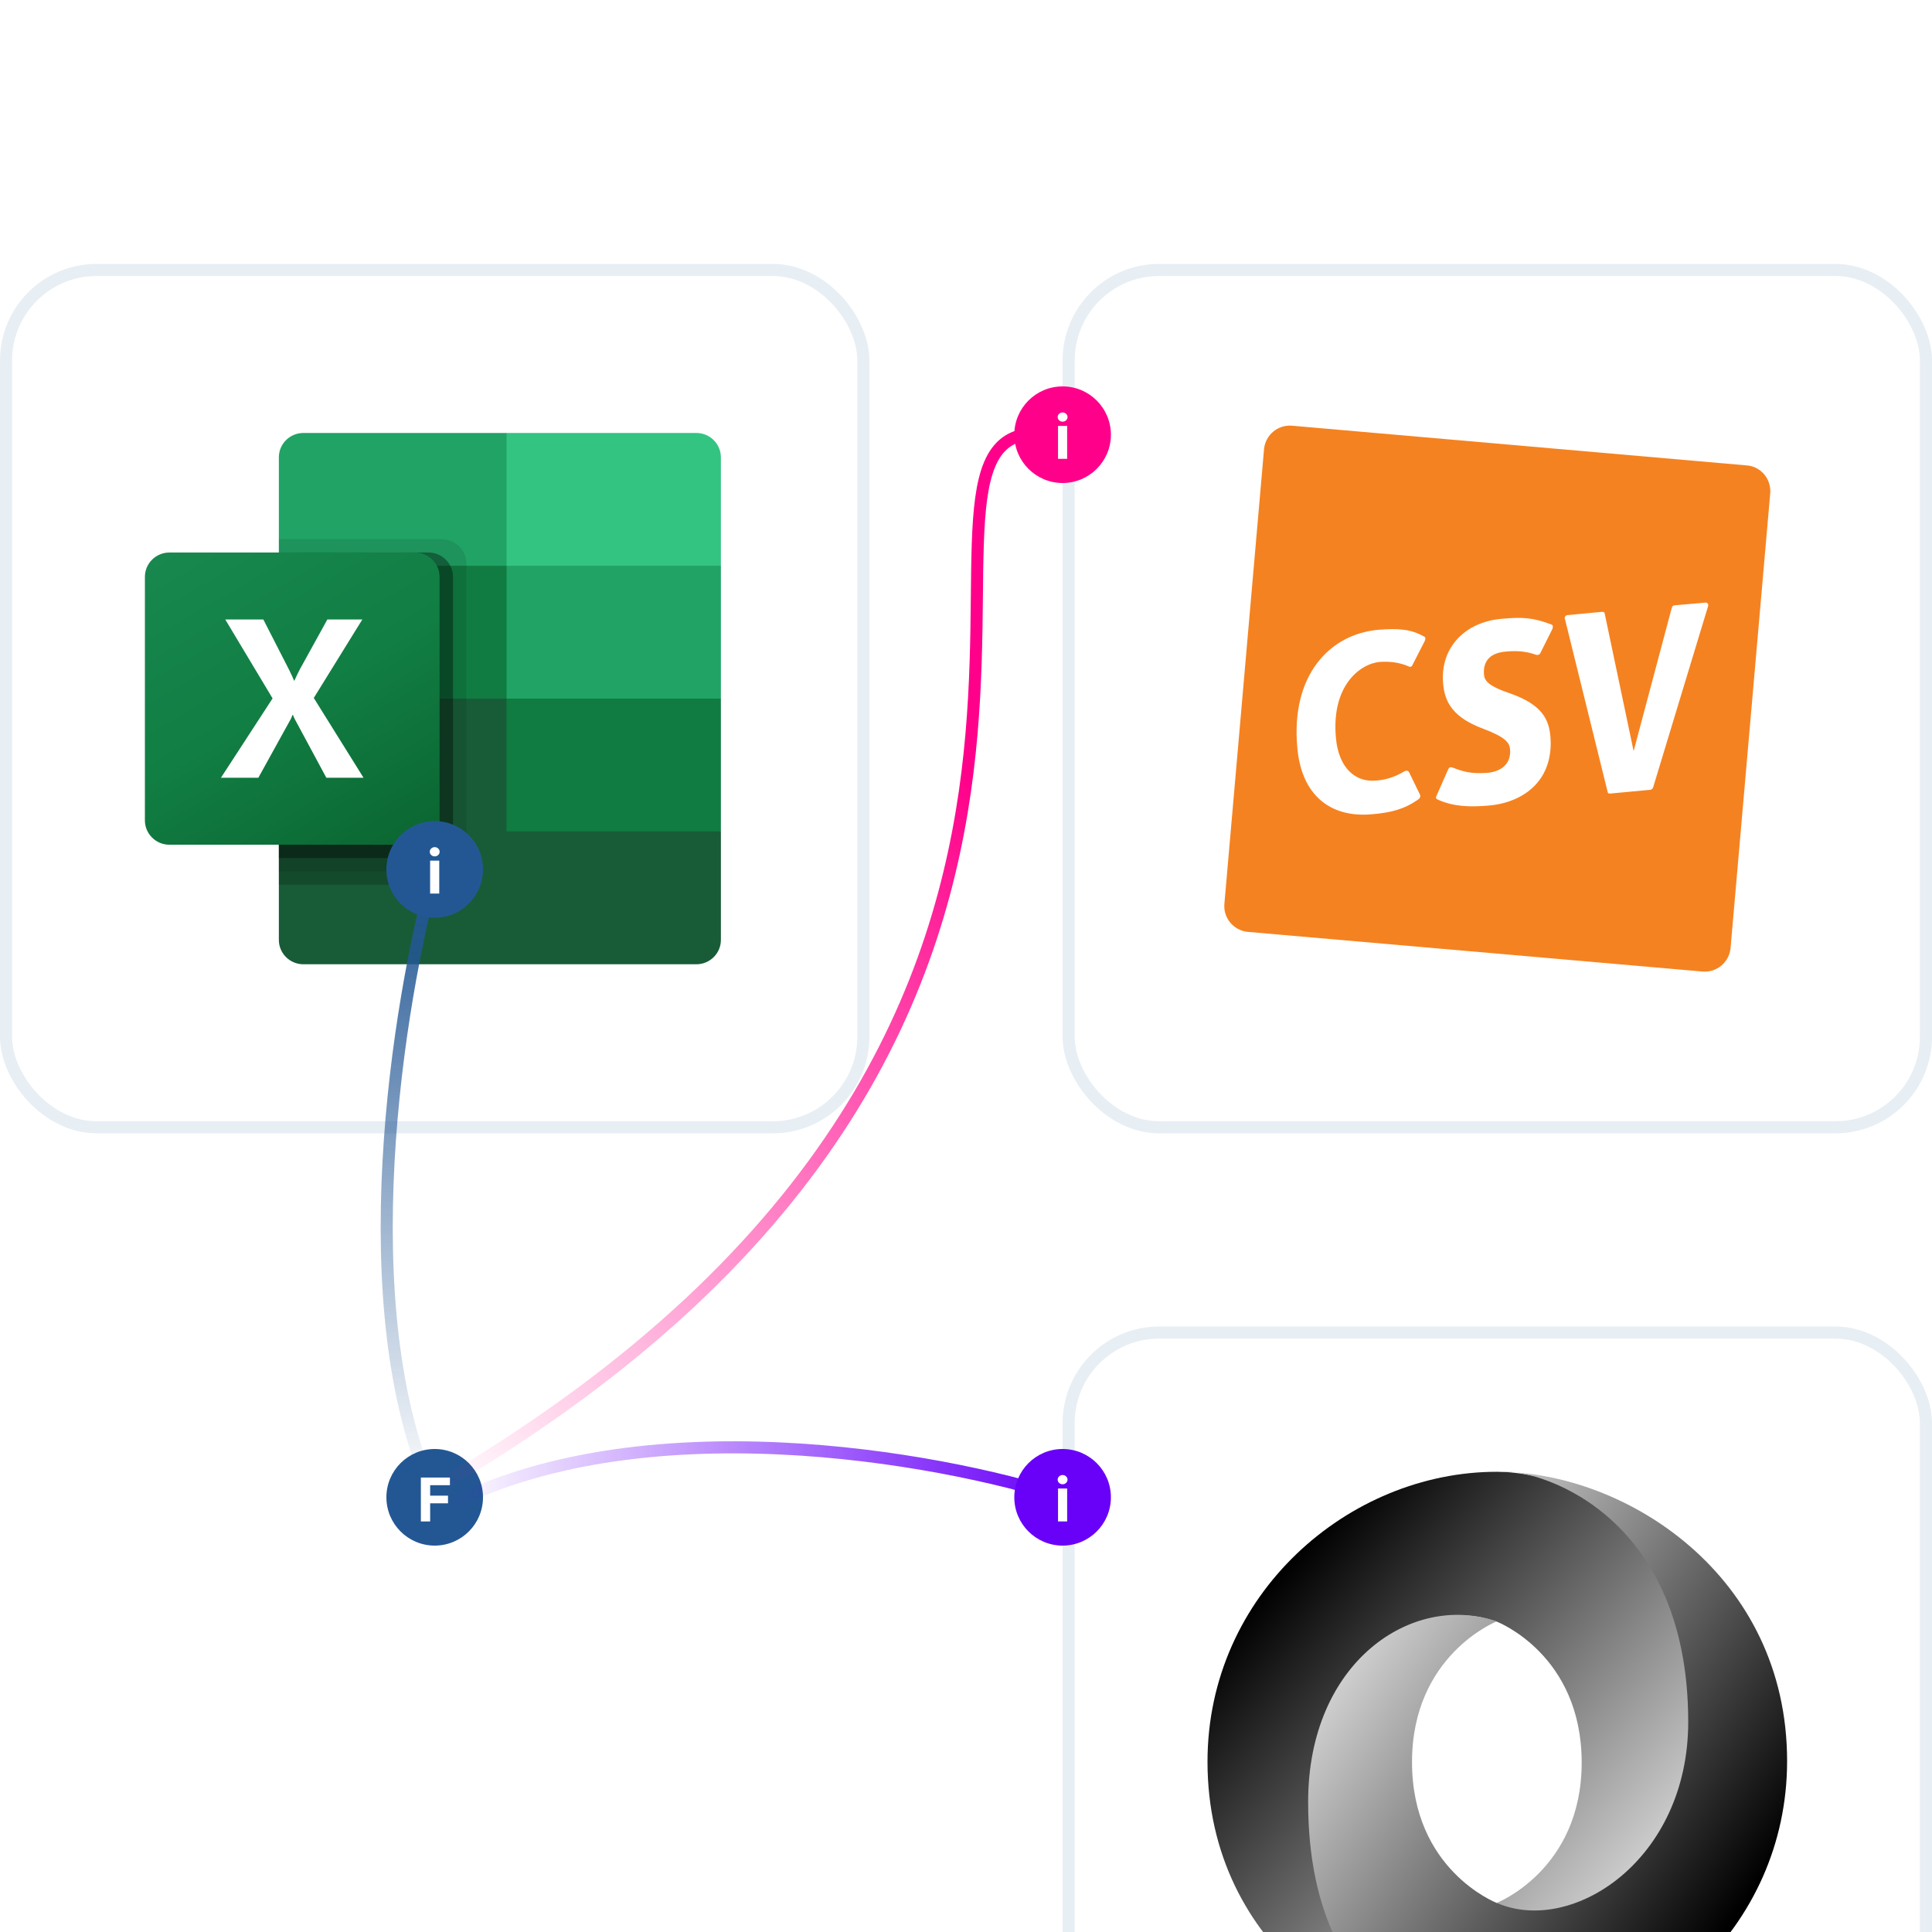 <svg width="160" height="160" viewBox="0 0 160 160" fill="none" xmlns="http://www.w3.org/2000/svg">
<g filter="url(#filter0_d_986_25273)">
<rect x="88" width="72" height="72" rx="8" fill="white"/>
<path d="M141.465 28.315L136.913 43.324C136.868 43.459 136.822 43.504 136.687 43.549L133.307 43.865C133.217 43.865 133.127 43.82 133.127 43.684L129.611 29.442C129.521 29.262 129.656 29.082 129.837 29.082L132.676 28.811C132.811 28.811 132.901 28.856 132.901 28.991L135.29 40.349L138.445 28.496C138.49 28.36 138.535 28.27 138.715 28.27L141.284 28.045C141.375 28.045 141.51 28.18 141.465 28.315ZM128.575 30.208L127.583 32.191C127.538 32.327 127.403 32.417 127.222 32.372C126.456 32.101 125.69 32.011 124.744 32.101C123.482 32.191 122.806 32.822 122.896 33.994C122.941 34.49 123.166 34.941 125.194 35.617C127.673 36.518 128.259 37.69 128.394 39.087C128.71 42.648 126.321 44.586 123.301 44.856C121.679 44.992 120.372 44.946 119.065 44.361C118.975 44.316 118.884 44.225 118.93 44.135L119.921 41.882C120.011 41.701 120.056 41.656 120.282 41.701C121.093 42.017 121.769 42.242 123.121 42.152C124.293 42.062 125.149 41.431 125.059 40.214C125.014 39.673 124.744 39.222 122.851 38.501C120.417 37.6 119.651 36.383 119.515 34.761C119.245 31.741 121.363 29.668 124.293 29.397C126.141 29.217 126.997 29.307 128.439 29.848C128.62 29.893 128.62 30.028 128.575 30.208ZM117.983 31.245L116.992 33.183C116.946 33.273 116.901 33.363 116.811 33.363C116.766 33.363 116.676 33.363 116.631 33.318C115.865 33.003 115.189 32.913 114.287 32.958C112.665 33.093 110.231 34.896 110.637 39.268C110.862 41.746 112.259 42.963 113.972 42.783C114.648 42.738 115.414 42.558 116.315 42.017C116.496 41.927 116.586 41.972 116.676 42.062L117.577 43.91C117.668 44.09 117.622 44.225 117.442 44.361C116.27 45.172 115.189 45.442 113.611 45.577C110.051 45.893 107.752 43.865 107.437 40.034C106.896 34.084 110.096 30.659 114.152 30.299C115.82 30.163 116.856 30.253 117.893 30.839C118.073 30.884 118.073 31.065 117.983 31.245ZM144.665 16.687L106.986 13.397C105.814 13.307 104.822 14.163 104.687 15.29L101.397 53.014C101.307 54.186 102.163 55.177 103.29 55.313L141.014 58.603C142.186 58.693 143.177 57.837 143.313 56.71L146.603 18.986C146.693 17.814 145.837 16.777 144.665 16.687Z" fill="#F58220"/>
<rect x="88.5" y="0.5" width="71" height="71" rx="7.5" stroke="#E7EEF4"/>
</g>
<g filter="url(#filter1_d_986_25273)">
<rect width="72" height="72" rx="8" fill="white"/>
<g clip-path="url(#clip0_986_25273)">
<path d="M41.952 34.9L23.094 31.6V55.984C23.094 57.097 24.004 58 25.127 58H57.668C58.791 58 59.701 57.097 59.701 55.984V47L41.952 34.9Z" fill="#185C37"/>
<path d="M41.952 14H25.127C24.004 14 23.094 14.903 23.094 16.016V25L41.952 36L51.936 39.3L59.701 36V25L41.952 14Z" fill="#21A366"/>
<path d="M23.094 25H41.952V36H23.094V25Z" fill="#107C41"/>
<path opacity="0.1" d="M36.591 22.8H23.094V50.3H36.591C37.712 50.296 38.621 49.396 38.624 48.284V24.816C38.621 23.704 37.712 22.804 36.591 22.8Z" fill="black"/>
<path opacity="0.2" d="M35.482 23.9H23.094V51.4H35.482C36.603 51.396 37.511 50.496 37.515 49.384V25.916C37.511 24.804 36.603 23.904 35.482 23.9Z" fill="black"/>
<path opacity="0.2" d="M35.482 23.9H23.094V49.2H35.482C36.603 49.196 37.511 48.296 37.515 47.184V25.916C37.511 24.804 36.603 23.904 35.482 23.9Z" fill="black"/>
<path opacity="0.2" d="M34.372 23.9H23.094V49.2H34.372C35.494 49.196 36.402 48.296 36.406 47.184V25.916C36.402 24.804 35.494 23.904 34.372 23.9Z" fill="black"/>
<path d="M14.033 23.9H34.372C35.495 23.9 36.405 24.803 36.405 25.916V46.084C36.405 47.197 35.495 48.1 34.372 48.1H14.033C12.91 48.1 12 47.197 12 46.084V25.916C12 24.803 12.91 23.9 14.033 23.9Z" fill="url(#paint0_linear_986_25273)"/>
<path d="M18.297 42.554L22.574 35.981L18.655 29.445H21.808L23.947 33.625C24.144 34.022 24.279 34.317 24.353 34.512H24.38C24.521 34.195 24.669 33.887 24.824 33.589L27.11 29.447H30.005L25.986 35.945L30.107 42.554H27.027L24.557 37.966C24.44 37.77 24.342 37.565 24.262 37.353H24.225C24.153 37.561 24.057 37.76 23.939 37.947L21.395 42.554H18.297Z" fill="white"/>
<path d="M57.667 14H41.951V25H59.7V16.016C59.7 14.903 58.79 14 57.667 14Z" fill="#33C481"/>
<path d="M41.951 36H59.7V47H41.951V36Z" fill="#107C41"/>
</g>
<rect x="0.5" y="0.5" width="71" height="71" rx="7.5" stroke="#E7EEF4"/>
</g>
<g filter="url(#filter2_d_986_25273)">
<rect x="88" y="88" width="72" height="72" rx="8" fill="white"/>
<g clip-path="url(#clip1_986_25273)">
<path d="M123.959 135.73C134.579 150.207 144.971 131.689 144.956 120.554C144.938 107.388 131.594 100.03 123.951 100.03C111.683 100.03 100 110.169 100 124.041C100 139.459 113.392 148 123.951 148C121.561 147.656 113.599 145.95 113.492 127.61C113.42 115.206 117.538 110.25 123.933 112.43C124.077 112.483 130.988 115.21 130.988 124.115C130.988 132.983 123.959 135.73 123.959 135.73V135.73Z" fill="url(#paint1_linear_986_25273)"/>
<path d="M123.947 112.42C116.93 110.002 108.334 115.785 108.334 127.369C108.334 146.283 122.35 148 124.049 148C136.317 148 148 137.861 148 123.989C148 108.57 134.608 100.03 124.049 100.03C126.974 99.625 139.811 103.195 139.811 120.741C139.811 132.183 130.226 138.412 123.991 135.751C123.848 135.698 116.937 132.972 116.937 124.066C116.937 115.198 123.947 112.42 123.947 112.42V112.42Z" fill="url(#paint2_linear_986_25273)"/>
</g>
<rect x="88.5" y="88.5" width="71" height="71" rx="7.5" stroke="#E7EEF4"/>
</g>
<circle cx="88" cy="36" r="4" fill="#FF008A"/>
<path d="M36.001 72C33.001 82.833 28.801 108.4 36.001 124" stroke="url(#paint3_linear_986_25273)"/>
<circle cx="88" cy="124" r="4" fill="#6901F8"/>
<circle cx="36" cy="72" r="4" fill="#235794"/>
<circle cx="36" cy="124" r="4" fill="#235794"/>
<path d="M36.5 123C103 84 69.5 33.5 87 36" stroke="url(#paint4_linear_986_25273)"/>
<path d="M88 124C77.667 120.667 52.9 116.2 36.5 125" stroke="url(#paint5_linear_986_25273)"/>
<path d="M35.621 74V71.273H36.377V74H35.621ZM36.001 70.921C35.888 70.921 35.792 70.884 35.711 70.809C35.632 70.734 35.592 70.643 35.592 70.538C35.592 70.433 35.632 70.344 35.711 70.269C35.792 70.194 35.888 70.156 36.001 70.156C36.113 70.156 36.209 70.194 36.288 70.269C36.369 70.344 36.409 70.433 36.409 70.538C36.409 70.643 36.369 70.734 36.288 70.809C36.209 70.884 36.113 70.921 36.001 70.921Z" fill="white"/>
<path d="M87.621 126V123.273H88.377V126H87.621ZM88.001 122.921C87.888 122.921 87.792 122.884 87.711 122.809C87.632 122.734 87.592 122.643 87.592 122.538C87.592 122.433 87.632 122.344 87.711 122.27C87.792 122.194 87.888 122.156 88.001 122.156C88.113 122.156 88.209 122.194 88.288 122.27C88.369 122.344 88.409 122.433 88.409 122.538C88.409 122.643 88.369 122.734 88.288 122.809C88.209 122.884 88.113 122.921 88.001 122.921Z" fill="white"/>
<path d="M34.854 126V122.364H37.261V122.998H35.623V123.864H37.102V124.498H35.623V126H34.854Z" fill="white"/>
<path d="M87.621 38V35.273H88.377V38H87.621ZM88.001 34.921C87.888 34.921 87.792 34.884 87.711 34.809C87.632 34.733 87.592 34.643 87.592 34.538C87.592 34.434 87.632 34.344 87.711 34.27C87.792 34.194 87.888 34.156 88.001 34.156C88.113 34.156 88.209 34.194 88.288 34.27C88.369 34.344 88.409 34.434 88.409 34.538C88.409 34.643 88.369 34.733 88.288 34.809C88.209 34.884 88.113 34.921 88.001 34.921Z" fill="white"/>
<defs>
<filter id="filter0_d_986_25273" x="42.604" y="-23.538" width="162.791" height="162.791" filterUnits="userSpaceOnUse" color-interpolation-filters="sRGB">
<feFlood flood-opacity="0" result="BackgroundImageFix"/>
<feColorMatrix in="SourceAlpha" type="matrix" values="0 0 0 0 0 0 0 0 0 0 0 0 0 0 0 0 0 0 127 0" result="hardAlpha"/>
<feOffset dy="21.857"/>
<feGaussianBlur stdDeviation="22.698"/>
<feComposite in2="hardAlpha" operator="out"/>
<feColorMatrix type="matrix" values="0 0 0 0 0.132 0 0 0 0 0.069 0 0 0 0 0.133 0 0 0 0.05 0"/>
<feBlend mode="normal" in2="BackgroundImageFix" result="effect1_dropShadow_986_25273"/>
<feBlend mode="normal" in="SourceGraphic" in2="effect1_dropShadow_986_25273" result="shape"/>
</filter>
<filter id="filter1_d_986_25273" x="-45.396" y="-23.538" width="162.791" height="162.791" filterUnits="userSpaceOnUse" color-interpolation-filters="sRGB">
<feFlood flood-opacity="0" result="BackgroundImageFix"/>
<feColorMatrix in="SourceAlpha" type="matrix" values="0 0 0 0 0 0 0 0 0 0 0 0 0 0 0 0 0 0 127 0" result="hardAlpha"/>
<feOffset dy="21.857"/>
<feGaussianBlur stdDeviation="22.698"/>
<feComposite in2="hardAlpha" operator="out"/>
<feColorMatrix type="matrix" values="0 0 0 0 0.132 0 0 0 0 0.069 0 0 0 0 0.133 0 0 0 0.05 0"/>
<feBlend mode="normal" in2="BackgroundImageFix" result="effect1_dropShadow_986_25273"/>
<feBlend mode="normal" in="SourceGraphic" in2="effect1_dropShadow_986_25273" result="shape"/>
</filter>
<filter id="filter2_d_986_25273" x="42.604" y="64.462" width="162.791" height="162.791" filterUnits="userSpaceOnUse" color-interpolation-filters="sRGB">
<feFlood flood-opacity="0" result="BackgroundImageFix"/>
<feColorMatrix in="SourceAlpha" type="matrix" values="0 0 0 0 0 0 0 0 0 0 0 0 0 0 0 0 0 0 127 0" result="hardAlpha"/>
<feOffset dy="21.857"/>
<feGaussianBlur stdDeviation="22.698"/>
<feComposite in2="hardAlpha" operator="out"/>
<feColorMatrix type="matrix" values="0 0 0 0 0.132 0 0 0 0 0.069 0 0 0 0 0.133 0 0 0 0.05 0"/>
<feBlend mode="normal" in2="BackgroundImageFix" result="effect1_dropShadow_986_25273"/>
<feBlend mode="normal" in="SourceGraphic" in2="effect1_dropShadow_986_25273" result="shape"/>
</filter>
<linearGradient id="paint0_linear_986_25273" x1="16.24" y1="22.325" x2="31.965" y2="49.791" gradientUnits="userSpaceOnUse">
<stop stop-color="#18884F"/>
<stop offset="0.5" stop-color="#117E43"/>
<stop offset="1" stop-color="#0B6631"/>
</linearGradient>
<linearGradient id="paint1_linear_986_25273" x1="107.099" y1="107.099" x2="142.955" y2="138.59" gradientUnits="userSpaceOnUse">
<stop/>
<stop offset="1" stop-color="white"/>
</linearGradient>
<linearGradient id="paint2_linear_986_25273" x1="140.914" y1="140.914" x2="102.106" y2="114.412" gradientUnits="userSpaceOnUse">
<stop/>
<stop offset="1" stop-color="white"/>
</linearGradient>
<linearGradient id="paint3_linear_986_25273" x1="34.013" y1="72" x2="34.013" y2="124" gradientUnits="userSpaceOnUse">
<stop stop-color="#235794"/>
<stop offset="1" stop-color="#235794" stop-opacity="0"/>
</linearGradient>
<linearGradient id="paint4_linear_986_25273" x1="88" y1="72" x2="36.5" y2="123.5" gradientUnits="userSpaceOnUse">
<stop stop-color="#FF008A"/>
<stop offset="1" stop-color="#FF008A" stop-opacity="0"/>
</linearGradient>
<linearGradient id="paint5_linear_986_25273" x1="88" y1="124" x2="37" y2="124" gradientUnits="userSpaceOnUse">
<stop stop-color="#6901F8"/>
<stop offset="1" stop-color="#6901F8" stop-opacity="0"/>
</linearGradient>
<clipPath id="clip0_986_25273">
<rect width="47.701" height="44" fill="white" transform="translate(12 14)"/>
</clipPath>
<clipPath id="clip1_986_25273">
<rect width="48" height="48" fill="white" transform="translate(100 100)"/>
</clipPath>
</defs>
</svg>

